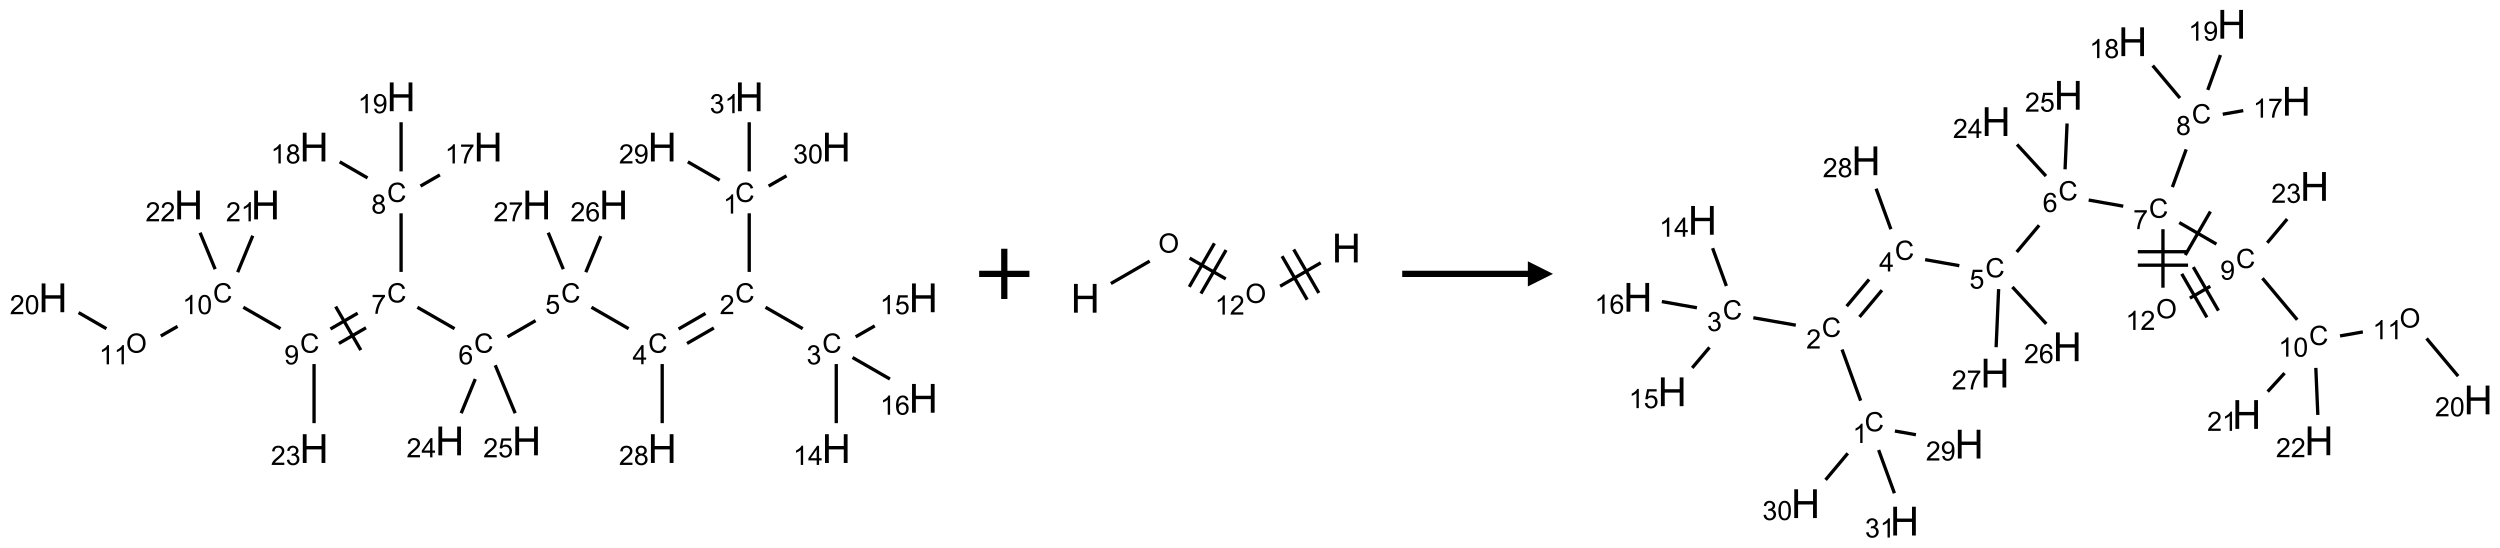 <?xml version="1.0" encoding="UTF-8"?>
<svg xmlns="http://www.w3.org/2000/svg" xmlns:xlink="http://www.w3.org/1999/xlink" width="995" height="218" viewBox="0 0 995 218">
<defs>
<g>
<g id="glyph-0-0">
<path d="M 1.332 0 L 1.332 -6.668 L 6.668 -6.668 L 6.668 0 Z M 1.5 -0.168 L 6.5 -0.168 L 6.5 -6.5 L 1.5 -6.5 Z M 1.5 -0.168 "/>
</g>
<g id="glyph-0-1">
<path d="M 6.27 -2.676 L 7.281 -2.422 C 7.07 -1.594 6.688 -0.961 6.137 -0.523 C 5.586 -0.086 4.914 0.129 4.121 0.129 C 3.297 0.129 2.629 -0.039 2.113 -0.371 C 1.598 -0.707 1.203 -1.191 0.934 -1.828 C 0.664 -2.465 0.531 -3.145 0.531 -3.875 C 0.531 -4.672 0.684 -5.363 0.988 -5.957 C 1.293 -6.547 1.723 -6.996 2.285 -7.305 C 2.844 -7.613 3.461 -7.766 4.137 -7.766 C 4.898 -7.766 5.543 -7.57 6.062 -7.184 C 6.582 -6.793 6.945 -6.246 7.152 -5.543 L 6.156 -5.309 C 5.98 -5.863 5.723 -6.266 5.387 -6.52 C 5.051 -6.773 4.625 -6.902 4.113 -6.902 C 3.527 -6.902 3.039 -6.762 2.645 -6.48 C 2.25 -6.199 1.973 -5.82 1.812 -5.348 C 1.652 -4.871 1.574 -4.383 1.574 -3.879 C 1.574 -3.23 1.668 -2.664 1.855 -2.18 C 2.047 -1.695 2.34 -1.332 2.738 -1.094 C 3.137 -0.855 3.57 -0.734 4.035 -0.734 C 4.602 -0.734 5.082 -0.898 5.473 -1.223 C 5.867 -1.551 6.133 -2.035 6.27 -2.676 Z M 6.27 -2.676 "/>
</g>
<g id="glyph-0-2">
<path d="M 3.973 0 L 3.035 0 L 3.035 -5.973 C 2.809 -5.758 2.516 -5.543 2.148 -5.328 C 1.781 -5.113 1.453 -4.953 1.16 -4.844 L 1.16 -5.75 C 1.684 -5.996 2.145 -6.297 2.535 -6.645 C 2.93 -6.996 3.207 -7.336 3.371 -7.668 L 3.973 -7.668 Z M 3.973 0 "/>
</g>
<g id="glyph-0-3">
<path d="M 5.371 -0.902 L 5.371 0 L 0.324 0 C 0.316 -0.227 0.352 -0.441 0.434 -0.652 C 0.562 -0.996 0.766 -1.332 1.051 -1.668 C 1.332 -2 1.742 -2.387 2.277 -2.824 C 3.105 -3.504 3.668 -4.043 3.957 -4.441 C 4.25 -4.84 4.395 -5.215 4.395 -5.566 C 4.395 -5.938 4.262 -6.254 3.996 -6.508 C 3.73 -6.762 3.387 -6.891 2.957 -6.891 C 2.508 -6.891 2.145 -6.754 1.875 -6.484 C 1.605 -6.215 1.469 -5.84 1.465 -5.359 L 0.5 -5.457 C 0.566 -6.176 0.812 -6.727 1.246 -7.102 C 1.676 -7.477 2.254 -7.668 2.98 -7.668 C 3.711 -7.668 4.293 -7.465 4.719 -7.059 C 5.145 -6.652 5.359 -6.148 5.359 -5.547 C 5.359 -5.242 5.297 -4.941 5.172 -4.645 C 5.047 -4.352 4.84 -4.039 4.551 -3.715 C 4.262 -3.387 3.777 -2.938 3.105 -2.371 C 2.543 -1.898 2.18 -1.578 2.02 -1.41 C 1.859 -1.242 1.73 -1.07 1.625 -0.902 Z M 5.371 -0.902 "/>
</g>
<g id="glyph-0-4">
<path d="M 0.449 -2.016 L 1.387 -2.141 C 1.492 -1.609 1.676 -1.227 1.934 -0.992 C 2.191 -0.758 2.508 -0.641 2.879 -0.641 C 3.32 -0.641 3.695 -0.793 3.996 -1.098 C 4.301 -1.402 4.453 -1.781 4.453 -2.234 C 4.453 -2.664 4.312 -3.02 4.031 -3.301 C 3.75 -3.578 3.391 -3.719 2.957 -3.719 C 2.781 -3.719 2.562 -3.684 2.297 -3.613 L 2.402 -4.438 C 2.465 -4.43 2.516 -4.426 2.551 -4.426 C 2.949 -4.426 3.312 -4.531 3.629 -4.738 C 3.949 -4.949 4.109 -5.27 4.109 -5.703 C 4.109 -6.047 3.992 -6.332 3.762 -6.559 C 3.527 -6.785 3.227 -6.895 2.859 -6.895 C 2.496 -6.895 2.191 -6.781 1.949 -6.551 C 1.707 -6.324 1.547 -5.98 1.48 -5.52 L 0.543 -5.688 C 0.656 -6.316 0.918 -6.805 1.324 -7.148 C 1.73 -7.492 2.234 -7.668 2.84 -7.668 C 3.254 -7.668 3.641 -7.578 3.988 -7.398 C 4.34 -7.219 4.609 -6.977 4.793 -6.668 C 4.98 -6.359 5.074 -6.031 5.074 -5.684 C 5.074 -5.352 4.984 -5.051 4.809 -4.781 C 4.629 -4.512 4.367 -4.297 4.02 -4.137 C 4.473 -4.031 4.824 -3.816 5.074 -3.488 C 5.324 -3.16 5.449 -2.75 5.449 -2.254 C 5.449 -1.59 5.203 -1.023 4.719 -0.559 C 4.234 -0.098 3.617 0.137 2.875 0.137 C 2.203 0.137 1.648 -0.062 1.207 -0.465 C 0.762 -0.863 0.512 -1.379 0.449 -2.016 Z M 0.449 -2.016 "/>
</g>
<g id="glyph-0-5">
<path d="M 3.449 0 L 3.449 -1.828 L 0.137 -1.828 L 0.137 -2.688 L 3.621 -7.637 L 4.387 -7.637 L 4.387 -2.688 L 5.418 -2.688 L 5.418 -1.828 L 4.387 -1.828 L 4.387 0 Z M 3.449 -2.688 L 3.449 -6.129 L 1.059 -2.688 Z M 3.449 -2.688 "/>
</g>
<g id="glyph-0-6">
<path d="M 0.441 -2 L 1.426 -2.082 C 1.5 -1.605 1.668 -1.242 1.934 -1.004 C 2.199 -0.762 2.52 -0.641 2.895 -0.641 C 3.348 -0.641 3.73 -0.812 4.043 -1.152 C 4.355 -1.492 4.512 -1.941 4.512 -2.504 C 4.512 -3.039 4.359 -3.461 4.059 -3.77 C 3.758 -4.078 3.367 -4.234 2.879 -4.234 C 2.578 -4.234 2.305 -4.164 2.062 -4.027 C 1.82 -3.891 1.629 -3.715 1.488 -3.496 L 0.609 -3.609 L 1.348 -7.531 L 5.145 -7.531 L 5.145 -6.637 L 2.098 -6.637 L 1.688 -4.582 C 2.145 -4.902 2.625 -5.062 3.129 -5.062 C 3.797 -5.062 4.359 -4.832 4.816 -4.371 C 5.277 -3.91 5.504 -3.312 5.504 -2.59 C 5.504 -1.898 5.305 -1.301 4.902 -0.797 C 4.41 -0.18 3.742 0.129 2.895 0.129 C 2.199 0.129 1.633 -0.062 1.195 -0.453 C 0.758 -0.844 0.504 -1.359 0.441 -2 Z M 0.441 -2 "/>
</g>
<g id="glyph-0-7">
<path d="M 5.309 -5.766 L 4.375 -5.691 C 4.293 -6.059 4.172 -6.328 4.02 -6.496 C 3.766 -6.762 3.453 -6.895 3.082 -6.895 C 2.785 -6.895 2.523 -6.812 2.297 -6.645 C 2 -6.43 1.77 -6.117 1.598 -5.703 C 1.43 -5.289 1.34 -4.703 1.332 -3.938 C 1.559 -4.281 1.836 -4.535 2.16 -4.703 C 2.488 -4.871 2.828 -4.953 3.188 -4.953 C 3.812 -4.953 4.344 -4.723 4.785 -4.262 C 5.223 -3.801 5.441 -3.207 5.441 -2.48 C 5.441 -2 5.34 -1.555 5.133 -1.145 C 4.926 -0.73 4.641 -0.418 4.281 -0.199 C 3.922 0.02 3.512 0.129 3.051 0.129 C 2.27 0.129 1.633 -0.156 1.141 -0.73 C 0.648 -1.305 0.402 -2.254 0.402 -3.574 C 0.402 -5.051 0.672 -6.121 1.219 -6.793 C 1.695 -7.375 2.336 -7.668 3.141 -7.668 C 3.742 -7.668 4.234 -7.5 4.617 -7.16 C 5 -6.824 5.23 -6.359 5.309 -5.766 Z M 1.48 -2.473 C 1.48 -2.152 1.547 -1.844 1.684 -1.547 C 1.82 -1.25 2.016 -1.027 2.262 -0.871 C 2.508 -0.719 2.766 -0.641 3.035 -0.641 C 3.434 -0.641 3.773 -0.801 4.059 -1.121 C 4.344 -1.441 4.484 -1.875 4.484 -2.422 C 4.484 -2.949 4.344 -3.367 4.062 -3.668 C 3.781 -3.973 3.426 -4.125 3 -4.125 C 2.578 -4.125 2.219 -3.973 1.922 -3.668 C 1.625 -3.363 1.48 -2.969 1.48 -2.473 Z M 1.48 -2.473 "/>
</g>
<g id="glyph-0-8">
<path d="M 0.504 -6.637 L 0.504 -7.535 L 5.449 -7.535 L 5.449 -6.809 C 4.961 -6.289 4.48 -5.602 4.004 -4.746 C 3.527 -3.887 3.156 -3.004 2.895 -2.098 C 2.707 -1.461 2.59 -0.762 2.535 0 L 1.574 0 C 1.582 -0.602 1.703 -1.328 1.926 -2.176 C 2.152 -3.027 2.477 -3.848 2.898 -4.637 C 3.32 -5.426 3.77 -6.094 4.246 -6.637 Z M 0.504 -6.637 "/>
</g>
<g id="glyph-0-9">
<path d="M 1.887 -4.141 C 1.496 -4.281 1.207 -4.484 1.02 -4.75 C 0.832 -5.016 0.738 -5.328 0.738 -5.699 C 0.738 -6.254 0.938 -6.719 1.34 -7.098 C 1.738 -7.477 2.27 -7.668 2.934 -7.668 C 3.598 -7.668 4.137 -7.473 4.543 -7.086 C 4.949 -6.699 5.152 -6.227 5.152 -5.672 C 5.152 -5.316 5.059 -5.008 4.871 -4.746 C 4.688 -4.484 4.406 -4.281 4.027 -4.141 C 4.496 -3.988 4.852 -3.742 5.098 -3.402 C 5.34 -3.062 5.465 -2.656 5.465 -2.184 C 5.465 -1.531 5.234 -0.98 4.77 -0.535 C 4.309 -0.09 3.703 0.129 2.949 0.129 C 2.195 0.129 1.586 -0.094 1.125 -0.539 C 0.664 -0.984 0.434 -1.543 0.434 -2.207 C 0.434 -2.703 0.559 -3.121 0.809 -3.457 C 1.062 -3.793 1.422 -4.02 1.887 -4.141 Z M 1.699 -5.73 C 1.699 -5.367 1.812 -5.074 2.047 -4.844 C 2.281 -4.613 2.582 -4.5 2.953 -4.5 C 3.312 -4.5 3.609 -4.613 3.84 -4.84 C 4.07 -5.066 4.188 -5.348 4.188 -5.676 C 4.188 -6.02 4.07 -6.309 3.832 -6.543 C 3.594 -6.777 3.297 -6.895 2.941 -6.895 C 2.586 -6.895 2.289 -6.781 2.051 -6.551 C 1.816 -6.324 1.699 -6.047 1.699 -5.73 Z M 1.395 -2.203 C 1.395 -1.938 1.461 -1.676 1.586 -1.426 C 1.711 -1.176 1.902 -0.984 2.152 -0.848 C 2.402 -0.711 2.672 -0.641 2.957 -0.641 C 3.406 -0.641 3.777 -0.785 4.066 -1.074 C 4.359 -1.363 4.504 -1.727 4.504 -2.172 C 4.504 -2.625 4.355 -2.996 4.055 -3.293 C 3.754 -3.586 3.379 -3.734 2.926 -3.734 C 2.484 -3.734 2.121 -3.59 1.832 -3.297 C 1.543 -3.004 1.395 -2.641 1.395 -2.203 Z M 1.395 -2.203 "/>
</g>
<g id="glyph-0-10">
<path d="M 0.582 -1.766 L 1.484 -1.848 C 1.562 -1.426 1.707 -1.117 1.922 -0.926 C 2.137 -0.734 2.414 -0.641 2.75 -0.641 C 3.039 -0.641 3.289 -0.707 3.508 -0.84 C 3.727 -0.973 3.902 -1.148 4.043 -1.367 C 4.18 -1.586 4.297 -1.887 4.391 -2.262 C 4.484 -2.637 4.531 -3.016 4.531 -3.406 C 4.531 -3.449 4.531 -3.512 4.527 -3.594 C 4.34 -3.297 4.082 -3.055 3.758 -2.867 C 3.434 -2.68 3.082 -2.59 2.703 -2.59 C 2.07 -2.59 1.535 -2.816 1.098 -3.277 C 0.66 -3.734 0.441 -4.34 0.441 -5.09 C 0.441 -5.863 0.672 -6.484 1.129 -6.957 C 1.586 -7.43 2.156 -7.668 2.844 -7.668 C 3.34 -7.668 3.793 -7.531 4.207 -7.266 C 4.617 -7 4.93 -6.617 5.145 -6.121 C 5.355 -5.629 5.465 -4.91 5.465 -3.973 C 5.465 -2.996 5.359 -2.223 5.145 -1.645 C 4.934 -1.066 4.617 -0.625 4.199 -0.324 C 3.781 -0.02 3.293 0.129 2.73 0.129 C 2.133 0.129 1.645 -0.035 1.266 -0.367 C 0.887 -0.699 0.66 -1.164 0.582 -1.766 Z M 4.422 -5.137 C 4.422 -5.676 4.277 -6.102 3.992 -6.418 C 3.707 -6.734 3.359 -6.891 2.957 -6.891 C 2.543 -6.891 2.18 -6.719 1.871 -6.379 C 1.562 -6.039 1.406 -5.598 1.406 -5.059 C 1.406 -4.57 1.555 -4.176 1.848 -3.871 C 2.141 -3.566 2.5 -3.418 2.934 -3.418 C 3.367 -3.418 3.723 -3.57 4.004 -3.871 C 4.281 -4.176 4.422 -4.598 4.422 -5.137 Z M 4.422 -5.137 "/>
</g>
<g id="glyph-0-11">
<path d="M 0.441 -3.766 C 0.441 -4.668 0.535 -5.395 0.723 -5.945 C 0.906 -6.496 1.184 -6.922 1.551 -7.219 C 1.918 -7.516 2.375 -7.668 2.934 -7.668 C 3.344 -7.668 3.703 -7.586 4.012 -7.418 C 4.32 -7.254 4.574 -7.016 4.777 -6.707 C 4.977 -6.395 5.137 -6.016 5.25 -5.57 C 5.363 -5.125 5.422 -4.523 5.422 -3.766 C 5.422 -2.871 5.328 -2.148 5.145 -1.598 C 4.961 -1.047 4.688 -0.621 4.32 -0.32 C 3.953 -0.02 3.492 0.129 2.934 0.129 C 2.195 0.129 1.617 -0.133 1.199 -0.66 C 0.695 -1.297 0.441 -2.332 0.441 -3.766 Z M 1.406 -3.766 C 1.406 -2.512 1.555 -1.68 1.848 -1.262 C 2.141 -0.848 2.5 -0.641 2.934 -0.641 C 3.363 -0.641 3.727 -0.848 4.02 -1.266 C 4.312 -1.684 4.457 -2.516 4.457 -3.766 C 4.457 -5.023 4.312 -5.859 4.02 -6.27 C 3.727 -6.684 3.359 -6.891 2.922 -6.891 C 2.492 -6.891 2.148 -6.707 1.891 -6.344 C 1.566 -5.879 1.406 -5.02 1.406 -3.766 Z M 1.406 -3.766 "/>
</g>
<g id="glyph-0-12">
<path d="M 0.516 -3.719 C 0.516 -4.984 0.855 -5.977 1.535 -6.695 C 2.215 -7.414 3.094 -7.77 4.172 -7.77 C 4.875 -7.77 5.512 -7.602 6.078 -7.266 C 6.645 -6.93 7.074 -6.461 7.371 -5.855 C 7.668 -5.254 7.816 -4.57 7.816 -3.809 C 7.816 -3.035 7.66 -2.34 7.348 -1.73 C 7.035 -1.117 6.594 -0.656 6.02 -0.34 C 5.449 -0.027 4.828 0.129 4.168 0.129 C 3.449 0.129 2.805 -0.043 2.238 -0.391 C 1.672 -0.738 1.246 -1.211 0.953 -1.812 C 0.66 -2.414 0.516 -3.047 0.516 -3.719 Z M 1.559 -3.703 C 1.559 -2.781 1.805 -2.059 2.301 -1.527 C 2.793 -1 3.414 -0.734 4.16 -0.734 C 4.922 -0.734 5.547 -1 6.039 -1.535 C 6.531 -2.07 6.777 -2.828 6.777 -3.812 C 6.777 -4.434 6.672 -4.977 6.461 -5.441 C 6.25 -5.902 5.945 -6.262 5.539 -6.52 C 5.133 -6.773 4.68 -6.902 4.176 -6.902 C 3.461 -6.902 2.848 -6.656 2.332 -6.164 C 1.816 -5.672 1.559 -4.852 1.559 -3.703 Z M 1.559 -3.703 "/>
</g>
<g id="glyph-1-0">
<path d="M 2 0 L 2 -10 L 10 -10 L 10 0 Z M 2.25 -0.25 L 9.75 -0.25 L 9.75 -9.75 L 2.25 -9.75 Z M 2.25 -0.25 "/>
</g>
<g id="glyph-1-1">
<path d="M 1.281 0 L 1.281 -11.453 L 2.797 -11.453 L 2.797 -6.75 L 8.75 -6.75 L 8.75 -11.453 L 10.266 -11.453 L 10.266 0 L 8.75 0 L 8.75 -5.398 L 2.797 -5.398 L 2.797 0 Z M 1.281 0 "/>
</g>
</g>
</defs>
<path fill="none" stroke-width="0.033" stroke-linecap="butt" stroke-linejoin="miter" stroke="rgb(0%, 0%, 0%)" stroke-opacity="1" stroke-miterlimit="10" d="M 6.928 1.159 L 6.928 1.742 " transform="matrix(40, 0, 0, 40, 21.074, 38.535)"/>
<path fill="none" stroke-width="0.033" stroke-linecap="butt" stroke-linejoin="miter" stroke="rgb(0%, 0%, 0%)" stroke-opacity="1" stroke-miterlimit="10" d="M 7.09 2.094 L 7.46 2.307 " transform="matrix(40, 0, 0, 40, 21.074, 38.535)"/>
<path fill="none" stroke-width="0.033" stroke-linecap="butt" stroke-linejoin="miter" stroke="rgb(0%, 0%, 0%)" stroke-opacity="1" stroke-miterlimit="10" d="M 7.794 2.659 L 7.794 3.247 " transform="matrix(40, 0, 0, 40, 21.074, 38.535)"/>
<path fill="none" stroke-width="0.033" stroke-linecap="butt" stroke-linejoin="miter" stroke="rgb(0%, 0%, 0%)" stroke-opacity="1" stroke-miterlimit="10" d="M 7.987 2.388 L 8.177 2.279 " transform="matrix(40, 0, 0, 40, 21.074, 38.535)"/>
<path fill="none" stroke-width="0.033" stroke-linecap="butt" stroke-linejoin="miter" stroke="rgb(0%, 0%, 0%)" stroke-opacity="1" stroke-miterlimit="10" d="M 7.956 2.594 L 8.328 2.808 " transform="matrix(40, 0, 0, 40, 21.074, 38.535)"/>
<path fill="none" stroke-width="0.033" stroke-linecap="butt" stroke-linejoin="miter" stroke="rgb(0%, 0%, 0%)" stroke-opacity="1" stroke-miterlimit="10" d="M 6.493 2.155 L 6.225 2.31 " transform="matrix(40, 0, 0, 40, 21.074, 38.535)"/>
<path fill="none" stroke-width="0.033" stroke-linecap="butt" stroke-linejoin="miter" stroke="rgb(0%, 0%, 0%)" stroke-opacity="1" stroke-miterlimit="10" d="M 6.576 2.3 L 6.309 2.454 " transform="matrix(40, 0, 0, 40, 21.074, 38.535)"/>
<path fill="none" stroke-width="0.033" stroke-linecap="butt" stroke-linejoin="miter" stroke="rgb(0%, 0%, 0%)" stroke-opacity="1" stroke-miterlimit="10" d="M 5.728 2.307 L 5.358 2.094 " transform="matrix(40, 0, 0, 40, 21.074, 38.535)"/>
<path fill="none" stroke-width="0.033" stroke-linecap="butt" stroke-linejoin="miter" stroke="rgb(0%, 0%, 0%)" stroke-opacity="1" stroke-miterlimit="10" d="M 4.802 2.227 L 4.523 2.388 " transform="matrix(40, 0, 0, 40, 21.074, 38.535)"/>
<path fill="none" stroke-width="0.033" stroke-linecap="butt" stroke-linejoin="miter" stroke="rgb(0%, 0%, 0%)" stroke-opacity="1" stroke-miterlimit="10" d="M 3.996 2.307 L 3.626 2.094 " transform="matrix(40, 0, 0, 40, 21.074, 38.535)"/>
<path fill="none" stroke-width="0.033" stroke-linecap="butt" stroke-linejoin="miter" stroke="rgb(0%, 0%, 0%)" stroke-opacity="1" stroke-miterlimit="10" d="M 3.464 1.742 L 3.464 1.159 " transform="matrix(40, 0, 0, 40, 21.074, 38.535)"/>
<path fill="none" stroke-width="0.033" stroke-linecap="butt" stroke-linejoin="miter" stroke="rgb(0%, 0%, 0%)" stroke-opacity="1" stroke-miterlimit="10" d="M 3.657 0.888 L 3.85 0.777 " transform="matrix(40, 0, 0, 40, 21.074, 38.535)"/>
<path fill="none" stroke-width="0.033" stroke-linecap="butt" stroke-linejoin="miter" stroke="rgb(0%, 0%, 0%)" stroke-opacity="1" stroke-miterlimit="10" d="M 3.13 0.807 L 2.853 0.647 " transform="matrix(40, 0, 0, 40, 21.074, 38.535)"/>
<path fill="none" stroke-width="0.033" stroke-linecap="butt" stroke-linejoin="miter" stroke="rgb(0%, 0%, 0%)" stroke-opacity="1" stroke-miterlimit="10" d="M 3.464 0.742 L 3.464 0.253 " transform="matrix(40, 0, 0, 40, 21.074, 38.535)"/>
<path fill="none" stroke-width="0.033" stroke-linecap="butt" stroke-linejoin="miter" stroke="rgb(0%, 0%, 0%)" stroke-opacity="1" stroke-miterlimit="10" d="M 3.032 2.153 L 2.761 2.31 " transform="matrix(40, 0, 0, 40, 21.074, 38.535)"/>
<path fill="none" stroke-width="0.033" stroke-linecap="butt" stroke-linejoin="miter" stroke="rgb(0%, 0%, 0%)" stroke-opacity="1" stroke-miterlimit="10" d="M 3.115 2.298 L 2.845 2.454 " transform="matrix(40, 0, 0, 40, 21.074, 38.535)"/>
<path fill="none" stroke-width="0.033" stroke-linecap="butt" stroke-linejoin="miter" stroke="rgb(0%, 0%, 0%)" stroke-opacity="1" stroke-miterlimit="10" d="M 2.813 2.087 L 3.063 2.52 " transform="matrix(40, 0, 0, 40, 21.074, 38.535)"/>
<path fill="none" stroke-width="0.033" stroke-linecap="butt" stroke-linejoin="miter" stroke="rgb(0%, 0%, 0%)" stroke-opacity="1" stroke-miterlimit="10" d="M 2.264 2.307 L 1.894 2.094 " transform="matrix(40, 0, 0, 40, 21.074, 38.535)"/>
<path fill="none" stroke-width="0.033" stroke-linecap="butt" stroke-linejoin="miter" stroke="rgb(0%, 0%, 0%)" stroke-opacity="1" stroke-miterlimit="10" d="M 1.24 2.284 L 1.073 2.38 " transform="matrix(40, 0, 0, 40, 21.074, 38.535)"/>
<path fill="none" stroke-width="0.033" stroke-linecap="butt" stroke-linejoin="miter" stroke="rgb(0%, 0%, 0%)" stroke-opacity="1" stroke-miterlimit="10" d="M 0.532 2.307 L 0.255 2.147 " transform="matrix(40, 0, 0, 40, 21.074, 38.535)"/>
<path fill="none" stroke-width="0.033" stroke-linecap="butt" stroke-linejoin="miter" stroke="rgb(0%, 0%, 0%)" stroke-opacity="1" stroke-miterlimit="10" d="M 1.838 1.745 L 1.988 1.382 " transform="matrix(40, 0, 0, 40, 21.074, 38.535)"/>
<path fill="none" stroke-width="0.033" stroke-linecap="butt" stroke-linejoin="miter" stroke="rgb(0%, 0%, 0%)" stroke-opacity="1" stroke-miterlimit="10" d="M 1.614 1.715 L 1.464 1.352 " transform="matrix(40, 0, 0, 40, 21.074, 38.535)"/>
<path fill="none" stroke-width="0.033" stroke-linecap="butt" stroke-linejoin="miter" stroke="rgb(0%, 0%, 0%)" stroke-opacity="1" stroke-miterlimit="10" d="M 2.598 2.659 L 2.598 3.247 " transform="matrix(40, 0, 0, 40, 21.074, 38.535)"/>
<path fill="none" stroke-width="0.033" stroke-linecap="butt" stroke-linejoin="miter" stroke="rgb(0%, 0%, 0%)" stroke-opacity="1" stroke-miterlimit="10" d="M 4.202 2.808 L 4.062 3.148 " transform="matrix(40, 0, 0, 40, 21.074, 38.535)"/>
<path fill="none" stroke-width="0.033" stroke-linecap="butt" stroke-linejoin="miter" stroke="rgb(0%, 0%, 0%)" stroke-opacity="1" stroke-miterlimit="10" d="M 4.401 2.671 L 4.599 3.148 " transform="matrix(40, 0, 0, 40, 21.074, 38.535)"/>
<path fill="none" stroke-width="0.033" stroke-linecap="butt" stroke-linejoin="miter" stroke="rgb(0%, 0%, 0%)" stroke-opacity="1" stroke-miterlimit="10" d="M 5.302 1.745 L 5.451 1.386 " transform="matrix(40, 0, 0, 40, 21.074, 38.535)"/>
<path fill="none" stroke-width="0.033" stroke-linecap="butt" stroke-linejoin="miter" stroke="rgb(0%, 0%, 0%)" stroke-opacity="1" stroke-miterlimit="10" d="M 5.078 1.715 L 4.928 1.352 " transform="matrix(40, 0, 0, 40, 21.074, 38.535)"/>
<path fill="none" stroke-width="0.033" stroke-linecap="butt" stroke-linejoin="miter" stroke="rgb(0%, 0%, 0%)" stroke-opacity="1" stroke-miterlimit="10" d="M 6.062 2.659 L 6.062 3.247 " transform="matrix(40, 0, 0, 40, 21.074, 38.535)"/>
<path fill="none" stroke-width="0.033" stroke-linecap="butt" stroke-linejoin="miter" stroke="rgb(0%, 0%, 0%)" stroke-opacity="1" stroke-miterlimit="10" d="M 6.634 0.83 L 6.317 0.647 " transform="matrix(40, 0, 0, 40, 21.074, 38.535)"/>
<path fill="none" stroke-width="0.033" stroke-linecap="butt" stroke-linejoin="miter" stroke="rgb(0%, 0%, 0%)" stroke-opacity="1" stroke-miterlimit="10" d="M 7.121 0.888 L 7.299 0.786 " transform="matrix(40, 0, 0, 40, 21.074, 38.535)"/>
<path fill="none" stroke-width="0.033" stroke-linecap="butt" stroke-linejoin="miter" stroke="rgb(0%, 0%, 0%)" stroke-opacity="1" stroke-miterlimit="10" d="M 6.928 0.742 L 6.928 0.253 " transform="matrix(40, 0, 0, 40, 21.074, 38.535)"/>
<g fill="rgb(0%, 0%, 0%)" fill-opacity="1">
<use xlink:href="#glyph-0-1" x="292.609" y="80.379"/>
</g>
<g fill="rgb(0%, 0%, 0%)" fill-opacity="1">
<use xlink:href="#glyph-0-2" x="287.832" y="85.016"/>
</g>
<g fill="rgb(0%, 0%, 0%)" fill-opacity="1">
<use xlink:href="#glyph-0-1" x="292.609" y="120.379"/>
</g>
<g fill="rgb(0%, 0%, 0%)" fill-opacity="1">
<use xlink:href="#glyph-0-3" x="286.438" y="125.016"/>
</g>
<g fill="rgb(0%, 0%, 0%)" fill-opacity="1">
<use xlink:href="#glyph-0-1" x="327.25" y="140.379"/>
</g>
<g fill="rgb(0%, 0%, 0%)" fill-opacity="1">
<use xlink:href="#glyph-0-4" x="321" y="145.016"/>
</g>
<g fill="rgb(0%, 0%, 0%)" fill-opacity="1">
<use xlink:href="#glyph-1-1" x="327.07" y="184.262"/>
</g>
<g fill="rgb(0%, 0%, 0%)" fill-opacity="1">
<use xlink:href="#glyph-0-2" x="315.668" y="185.055"/>
<use xlink:href="#glyph-0-5" x="321.6" y="185.055"/>
</g>
<g fill="rgb(0%, 0%, 0%)" fill-opacity="1">
<use xlink:href="#glyph-1-1" x="361.711" y="124.262"/>
</g>
<g fill="rgb(0%, 0%, 0%)" fill-opacity="1">
<use xlink:href="#glyph-0-2" x="350.219" y="125.055"/>
<use xlink:href="#glyph-0-6" x="356.151" y="125.055"/>
</g>
<g fill="rgb(0%, 0%, 0%)" fill-opacity="1">
<use xlink:href="#glyph-1-1" x="361.711" y="164.262"/>
</g>
<g fill="rgb(0%, 0%, 0%)" fill-opacity="1">
<use xlink:href="#glyph-0-2" x="350.281" y="165.055"/>
<use xlink:href="#glyph-0-7" x="356.214" y="165.055"/>
</g>
<g fill="rgb(0%, 0%, 0%)" fill-opacity="1">
<use xlink:href="#glyph-0-1" x="257.969" y="140.379"/>
</g>
<g fill="rgb(0%, 0%, 0%)" fill-opacity="1">
<use xlink:href="#glyph-0-5" x="251.75" y="144.984"/>
</g>
<g fill="rgb(0%, 0%, 0%)" fill-opacity="1">
<use xlink:href="#glyph-0-1" x="223.328" y="120.379"/>
</g>
<g fill="rgb(0%, 0%, 0%)" fill-opacity="1">
<use xlink:href="#glyph-0-6" x="217.02" y="124.883"/>
</g>
<g fill="rgb(0%, 0%, 0%)" fill-opacity="1">
<use xlink:href="#glyph-0-1" x="188.688" y="140.379"/>
</g>
<g fill="rgb(0%, 0%, 0%)" fill-opacity="1">
<use xlink:href="#glyph-0-7" x="182.441" y="145.016"/>
</g>
<g fill="rgb(0%, 0%, 0%)" fill-opacity="1">
<use xlink:href="#glyph-0-1" x="154.047" y="120.379"/>
</g>
<g fill="rgb(0%, 0%, 0%)" fill-opacity="1">
<use xlink:href="#glyph-0-8" x="147.793" y="124.887"/>
</g>
<g fill="rgb(0%, 0%, 0%)" fill-opacity="1">
<use xlink:href="#glyph-0-1" x="154.047" y="80.379"/>
</g>
<g fill="rgb(0%, 0%, 0%)" fill-opacity="1">
<use xlink:href="#glyph-0-9" x="147.777" y="85.016"/>
</g>
<g fill="rgb(0%, 0%, 0%)" fill-opacity="1">
<use xlink:href="#glyph-1-1" x="188.508" y="64.262"/>
</g>
<g fill="rgb(0%, 0%, 0%)" fill-opacity="1">
<use xlink:href="#glyph-0-2" x="177.07" y="65.055"/>
<use xlink:href="#glyph-0-8" x="183.003" y="65.055"/>
</g>
<g fill="rgb(0%, 0%, 0%)" fill-opacity="1">
<use xlink:href="#glyph-1-1" x="119.227" y="64.262"/>
</g>
<g fill="rgb(0%, 0%, 0%)" fill-opacity="1">
<use xlink:href="#glyph-0-2" x="107.773" y="65.055"/>
<use xlink:href="#glyph-0-9" x="113.706" y="65.055"/>
</g>
<g fill="rgb(0%, 0%, 0%)" fill-opacity="1">
<use xlink:href="#glyph-1-1" x="153.867" y="44.262"/>
</g>
<g fill="rgb(0%, 0%, 0%)" fill-opacity="1">
<use xlink:href="#glyph-0-2" x="142.414" y="45.055"/>
<use xlink:href="#glyph-0-10" x="148.346" y="45.055"/>
</g>
<g fill="rgb(0%, 0%, 0%)" fill-opacity="1">
<use xlink:href="#glyph-0-1" x="119.406" y="140.379"/>
</g>
<g fill="rgb(0%, 0%, 0%)" fill-opacity="1">
<use xlink:href="#glyph-0-10" x="113.137" y="145.016"/>
</g>
<g fill="rgb(0%, 0%, 0%)" fill-opacity="1">
<use xlink:href="#glyph-0-1" x="84.762" y="120.379"/>
</g>
<g fill="rgb(0%, 0%, 0%)" fill-opacity="1">
<use xlink:href="#glyph-0-2" x="72.605" y="125.016"/>
<use xlink:href="#glyph-0-11" x="78.538" y="125.016"/>
</g>
<g fill="rgb(0%, 0%, 0%)" fill-opacity="1">
<use xlink:href="#glyph-0-12" x="50.137" y="140.383"/>
</g>
<g fill="rgb(0%, 0%, 0%)" fill-opacity="1">
<use xlink:href="#glyph-0-2" x="39.41" y="145.016"/>
<use xlink:href="#glyph-0-2" x="45.342" y="145.016"/>
</g>
<g fill="rgb(0%, 0%, 0%)" fill-opacity="1">
<use xlink:href="#glyph-1-1" x="15.301" y="124.262"/>
</g>
<g fill="rgb(0%, 0%, 0%)" fill-opacity="1">
<use xlink:href="#glyph-0-3" x="3.895" y="125.055"/>
<use xlink:href="#glyph-0-11" x="9.827" y="125.055"/>
</g>
<g fill="rgb(0%, 0%, 0%)" fill-opacity="1">
<use xlink:href="#glyph-1-1" x="99.891" y="87.309"/>
</g>
<g fill="rgb(0%, 0%, 0%)" fill-opacity="1">
<use xlink:href="#glyph-0-3" x="89.934" y="88.102"/>
<use xlink:href="#glyph-0-2" x="95.866" y="88.102"/>
</g>
<g fill="rgb(0%, 0%, 0%)" fill-opacity="1">
<use xlink:href="#glyph-1-1" x="69.277" y="87.309"/>
</g>
<g fill="rgb(0%, 0%, 0%)" fill-opacity="1">
<use xlink:href="#glyph-0-3" x="57.922" y="88.102"/>
<use xlink:href="#glyph-0-3" x="63.854" y="88.102"/>
</g>
<g fill="rgb(0%, 0%, 0%)" fill-opacity="1">
<use xlink:href="#glyph-1-1" x="119.227" y="184.262"/>
</g>
<g fill="rgb(0%, 0%, 0%)" fill-opacity="1">
<use xlink:href="#glyph-0-3" x="107.793" y="185.055"/>
<use xlink:href="#glyph-0-4" x="113.725" y="185.055"/>
</g>
<g fill="rgb(0%, 0%, 0%)" fill-opacity="1">
<use xlink:href="#glyph-1-1" x="173.199" y="181.219"/>
</g>
<g fill="rgb(0%, 0%, 0%)" fill-opacity="1">
<use xlink:href="#glyph-0-3" x="161.797" y="182.012"/>
<use xlink:href="#glyph-0-5" x="167.729" y="182.012"/>
</g>
<g fill="rgb(0%, 0%, 0%)" fill-opacity="1">
<use xlink:href="#glyph-1-1" x="203.812" y="181.219"/>
</g>
<g fill="rgb(0%, 0%, 0%)" fill-opacity="1">
<use xlink:href="#glyph-0-3" x="192.324" y="182.012"/>
<use xlink:href="#glyph-0-6" x="198.257" y="182.012"/>
</g>
<g fill="rgb(0%, 0%, 0%)" fill-opacity="1">
<use xlink:href="#glyph-1-1" x="238.457" y="87.309"/>
</g>
<g fill="rgb(0%, 0%, 0%)" fill-opacity="1">
<use xlink:href="#glyph-0-3" x="227.027" y="88.102"/>
<use xlink:href="#glyph-0-7" x="232.96" y="88.102"/>
</g>
<g fill="rgb(0%, 0%, 0%)" fill-opacity="1">
<use xlink:href="#glyph-1-1" x="207.84" y="87.309"/>
</g>
<g fill="rgb(0%, 0%, 0%)" fill-opacity="1">
<use xlink:href="#glyph-0-3" x="196.41" y="88.102"/>
<use xlink:href="#glyph-0-8" x="202.342" y="88.102"/>
</g>
<g fill="rgb(0%, 0%, 0%)" fill-opacity="1">
<use xlink:href="#glyph-1-1" x="257.789" y="184.262"/>
</g>
<g fill="rgb(0%, 0%, 0%)" fill-opacity="1">
<use xlink:href="#glyph-0-3" x="246.34" y="185.055"/>
<use xlink:href="#glyph-0-9" x="252.272" y="185.055"/>
</g>
<g fill="rgb(0%, 0%, 0%)" fill-opacity="1">
<use xlink:href="#glyph-1-1" x="257.789" y="64.262"/>
</g>
<g fill="rgb(0%, 0%, 0%)" fill-opacity="1">
<use xlink:href="#glyph-0-3" x="246.34" y="65.055"/>
<use xlink:href="#glyph-0-10" x="252.272" y="65.055"/>
</g>
<g fill="rgb(0%, 0%, 0%)" fill-opacity="1">
<use xlink:href="#glyph-1-1" x="327.07" y="64.262"/>
</g>
<g fill="rgb(0%, 0%, 0%)" fill-opacity="1">
<use xlink:href="#glyph-0-4" x="315.664" y="65.055"/>
<use xlink:href="#glyph-0-11" x="321.596" y="65.055"/>
</g>
<g fill="rgb(0%, 0%, 0%)" fill-opacity="1">
<use xlink:href="#glyph-1-1" x="292.43" y="44.262"/>
</g>
<g fill="rgb(0%, 0%, 0%)" fill-opacity="1">
<use xlink:href="#glyph-0-4" x="282.469" y="45.055"/>
<use xlink:href="#glyph-0-2" x="288.401" y="45.055"/>
</g>
<path fill="none" stroke-width="0.062" stroke-linecap="butt" stroke-linejoin="miter" stroke="rgb(0%, 0%, 0%)" stroke-opacity="1" stroke-miterlimit="10" d="M -0 0 L 0.5 0 M 0.25 -0.25 L 0.25 0.25 " transform="matrix(40, 0, 0, 40, 389.707, 109)"/>
<path fill="none" stroke-width="0.033" stroke-linecap="butt" stroke-linejoin="miter" stroke="rgb(0%, 0%, 0%)" stroke-opacity="1" stroke-miterlimit="10" d="M 0.255 0.353 L 0.641 0.13 " transform="matrix(40, 0, 0, 40, 431.934, 98.721)"/>
<path fill="none" stroke-width="0.033" stroke-linecap="butt" stroke-linejoin="miter" stroke="rgb(0%, 0%, 0%)" stroke-opacity="1" stroke-miterlimit="10" d="M 1.038 0.1 L 1.398 0.307 " transform="matrix(40, 0, 0, 40, 431.934, 98.721)"/>
<path fill="none" stroke-width="0.033" stroke-linecap="butt" stroke-linejoin="miter" stroke="rgb(0%, 0%, 0%)" stroke-opacity="1" stroke-miterlimit="10" d="M 1.151 0.453 L 1.401 0.02 " transform="matrix(40, 0, 0, 40, 431.934, 98.721)"/>
<path fill="none" stroke-width="0.033" stroke-linecap="butt" stroke-linejoin="miter" stroke="rgb(0%, 0%, 0%)" stroke-opacity="1" stroke-miterlimit="10" d="M 1.035 0.386 L 1.285 -0.047 " transform="matrix(40, 0, 0, 40, 431.934, 98.721)"/>
<path fill="none" stroke-width="0.033" stroke-linecap="butt" stroke-linejoin="miter" stroke="rgb(0%, 0%, 0%)" stroke-opacity="1" stroke-miterlimit="10" d="M 1.939 0.38 L 2.343 0.147 " transform="matrix(40, 0, 0, 40, 431.934, 98.721)"/>
<path fill="none" stroke-width="0.033" stroke-linecap="butt" stroke-linejoin="miter" stroke="rgb(0%, 0%, 0%)" stroke-opacity="1" stroke-miterlimit="10" d="M 2.324 0.447 L 2.074 0.014 " transform="matrix(40, 0, 0, 40, 431.934, 98.721)"/>
<path fill="none" stroke-width="0.033" stroke-linecap="butt" stroke-linejoin="miter" stroke="rgb(0%, 0%, 0%)" stroke-opacity="1" stroke-miterlimit="10" d="M 2.208 0.514 L 1.958 0.081 " transform="matrix(40, 0, 0, 40, 431.934, 98.721)"/>
<g fill="rgb(0%, 0%, 0%)" fill-opacity="1">
<use xlink:href="#glyph-1-1" x="426.16" y="124.449"/>
</g>
<g fill="rgb(0%, 0%, 0%)" fill-opacity="1">
<use xlink:href="#glyph-0-12" x="460.996" y="100.57"/>
</g>
<g fill="rgb(0%, 0%, 0%)" fill-opacity="1">
<use xlink:href="#glyph-0-12" x="495.637" y="120.57"/>
</g>
<g fill="rgb(0%, 0%, 0%)" fill-opacity="1">
<use xlink:href="#glyph-0-2" x="483.516" y="125.203"/>
<use xlink:href="#glyph-0-3" x="489.448" y="125.203"/>
</g>
<g fill="rgb(0%, 0%, 0%)" fill-opacity="1">
<use xlink:href="#glyph-1-1" x="530.086" y="104.449"/>
</g>
<path fill-rule="nonzero" fill="rgb(0%, 0%, 0%)" fill-opacity="1" d="M 558.082 110.25 L 608.082 110.25 L 608.082 114 L 618.082 109 L 608.082 104 L 608.082 107.75 L 558.082 107.75 "/>
<path fill="none" stroke-width="0.033" stroke-linecap="butt" stroke-linejoin="miter" stroke="rgb(0%, 0%, 0%)" stroke-opacity="1" stroke-miterlimit="10" d="M 2.217 3.745 L 2.032 3.236 " transform="matrix(40, 0, 0, 40, 651.855, 9.664)"/>
<path fill="none" stroke-width="0.033" stroke-linecap="butt" stroke-linejoin="miter" stroke="rgb(0%, 0%, 0%)" stroke-opacity="1" stroke-miterlimit="10" d="M 1.572 2.994 L 1.149 2.92 " transform="matrix(40, 0, 0, 40, 651.855, 9.664)"/>
<path fill="none" stroke-width="0.033" stroke-linecap="butt" stroke-linejoin="miter" stroke="rgb(0%, 0%, 0%)" stroke-opacity="1" stroke-miterlimit="10" d="M 0.881 2.604 L 0.744 2.228 " transform="matrix(40, 0, 0, 40, 651.855, 9.664)"/>
<path fill="none" stroke-width="0.033" stroke-linecap="butt" stroke-linejoin="miter" stroke="rgb(0%, 0%, 0%)" stroke-opacity="1" stroke-miterlimit="10" d="M 0.713 3.215 L 0.541 3.419 " transform="matrix(40, 0, 0, 40, 651.855, 9.664)"/>
<path fill="none" stroke-width="0.033" stroke-linecap="butt" stroke-linejoin="miter" stroke="rgb(0%, 0%, 0%)" stroke-opacity="1" stroke-miterlimit="10" d="M 0.588 2.821 L 0.239 2.759 " transform="matrix(40, 0, 0, 40, 651.855, 9.664)"/>
<path fill="none" stroke-width="0.033" stroke-linecap="butt" stroke-linejoin="miter" stroke="rgb(0%, 0%, 0%)" stroke-opacity="1" stroke-miterlimit="10" d="M 2.206 2.912 L 2.429 2.646 " transform="matrix(40, 0, 0, 40, 651.855, 9.664)"/>
<path fill="none" stroke-width="0.033" stroke-linecap="butt" stroke-linejoin="miter" stroke="rgb(0%, 0%, 0%)" stroke-opacity="1" stroke-miterlimit="10" d="M 2.078 2.805 L 2.301 2.539 " transform="matrix(40, 0, 0, 40, 651.855, 9.664)"/>
<path fill="none" stroke-width="0.033" stroke-linecap="butt" stroke-linejoin="miter" stroke="rgb(0%, 0%, 0%)" stroke-opacity="1" stroke-miterlimit="10" d="M 2.859 2.342 L 3.199 2.402 " transform="matrix(40, 0, 0, 40, 651.855, 9.664)"/>
<path fill="none" stroke-width="0.033" stroke-linecap="butt" stroke-linejoin="miter" stroke="rgb(0%, 0%, 0%)" stroke-opacity="1" stroke-miterlimit="10" d="M 3.77 2.266 L 3.993 2 " transform="matrix(40, 0, 0, 40, 651.855, 9.664)"/>
<path fill="none" stroke-width="0.033" stroke-linecap="butt" stroke-linejoin="miter" stroke="rgb(0%, 0%, 0%)" stroke-opacity="1" stroke-miterlimit="10" d="M 4.486 1.749 L 4.83 1.81 " transform="matrix(40, 0, 0, 40, 651.855, 9.664)"/>
<path fill="none" stroke-width="0.033" stroke-linecap="butt" stroke-linejoin="miter" stroke="rgb(0%, 0%, 0%)" stroke-opacity="1" stroke-miterlimit="10" d="M 5.319 1.62 L 5.456 1.245 " transform="matrix(40, 0, 0, 40, 651.855, 9.664)"/>
<path fill="none" stroke-width="0.033" stroke-linecap="butt" stroke-linejoin="miter" stroke="rgb(0%, 0%, 0%)" stroke-opacity="1" stroke-miterlimit="10" d="M 5.82 0.895 L 6.024 0.859 " transform="matrix(40, 0, 0, 40, 651.855, 9.664)"/>
<path fill="none" stroke-width="0.033" stroke-linecap="butt" stroke-linejoin="miter" stroke="rgb(0%, 0%, 0%)" stroke-opacity="1" stroke-miterlimit="10" d="M 5.394 0.734 L 5.123 0.411 " transform="matrix(40, 0, 0, 40, 651.855, 9.664)"/>
<path fill="none" stroke-width="0.033" stroke-linecap="butt" stroke-linejoin="miter" stroke="rgb(0%, 0%, 0%)" stroke-opacity="1" stroke-miterlimit="10" d="M 5.671 0.653 L 5.797 0.306 " transform="matrix(40, 0, 0, 40, 651.855, 9.664)"/>
<path fill="none" stroke-width="0.033" stroke-linecap="butt" stroke-linejoin="miter" stroke="rgb(0%, 0%, 0%)" stroke-opacity="1" stroke-miterlimit="10" d="M 5.387 1.973 L 5.757 2.187 " transform="matrix(40, 0, 0, 40, 651.855, 9.664)"/>
<path fill="none" stroke-width="0.033" stroke-linecap="butt" stroke-linejoin="miter" stroke="rgb(0%, 0%, 0%)" stroke-opacity="1" stroke-miterlimit="10" d="M 5.447 2.296 L 5.697 1.863 " transform="matrix(40, 0, 0, 40, 651.855, 9.664)"/>
<path fill="none" stroke-width="0.033" stroke-linecap="butt" stroke-linejoin="miter" stroke="rgb(0%, 0%, 0%)" stroke-opacity="1" stroke-miterlimit="10" d="M 6.215 2.527 L 6.561 2.94 " transform="matrix(40, 0, 0, 40, 651.855, 9.664)"/>
<path fill="none" stroke-width="0.033" stroke-linecap="butt" stroke-linejoin="miter" stroke="rgb(0%, 0%, 0%)" stroke-opacity="1" stroke-miterlimit="10" d="M 6.987 3.101 L 7.214 3.061 " transform="matrix(40, 0, 0, 40, 651.855, 9.664)"/>
<path fill="none" stroke-width="0.033" stroke-linecap="butt" stroke-linejoin="miter" stroke="rgb(0%, 0%, 0%)" stroke-opacity="1" stroke-miterlimit="10" d="M 7.848 3.126 L 8.162 3.501 " transform="matrix(40, 0, 0, 40, 651.855, 9.664)"/>
<path fill="none" stroke-width="0.033" stroke-linecap="butt" stroke-linejoin="miter" stroke="rgb(0%, 0%, 0%)" stroke-opacity="1" stroke-miterlimit="10" d="M 6.435 3.471 L 6.267 3.655 " transform="matrix(40, 0, 0, 40, 651.855, 9.664)"/>
<path fill="none" stroke-width="0.033" stroke-linecap="butt" stroke-linejoin="miter" stroke="rgb(0%, 0%, 0%)" stroke-opacity="1" stroke-miterlimit="10" d="M 6.746 3.419 L 6.766 3.887 " transform="matrix(40, 0, 0, 40, 651.855, 9.664)"/>
<path fill="none" stroke-width="0.033" stroke-linecap="butt" stroke-linejoin="miter" stroke="rgb(0%, 0%, 0%)" stroke-opacity="1" stroke-miterlimit="10" d="M 6.263 2.174 L 6.461 1.938 " transform="matrix(40, 0, 0, 40, 651.855, 9.664)"/>
<path fill="none" stroke-width="0.033" stroke-linecap="butt" stroke-linejoin="miter" stroke="rgb(0%, 0%, 0%)" stroke-opacity="1" stroke-miterlimit="10" d="M 5.696 2.607 L 5.493 2.725 " transform="matrix(40, 0, 0, 40, 651.855, 9.664)"/>
<path fill="none" stroke-width="0.033" stroke-linecap="butt" stroke-linejoin="miter" stroke="rgb(0%, 0%, 0%)" stroke-opacity="1" stroke-miterlimit="10" d="M 5.412 2.483 L 5.662 2.916 " transform="matrix(40, 0, 0, 40, 651.855, 9.664)"/>
<path fill="none" stroke-width="0.033" stroke-linecap="butt" stroke-linejoin="miter" stroke="rgb(0%, 0%, 0%)" stroke-opacity="1" stroke-miterlimit="10" d="M 5.527 2.416 L 5.777 2.849 " transform="matrix(40, 0, 0, 40, 651.855, 9.664)"/>
<path fill="none" stroke-width="0.033" stroke-linecap="butt" stroke-linejoin="miter" stroke="rgb(0%, 0%, 0%)" stroke-opacity="1" stroke-miterlimit="10" d="M 5.225 2.621 L 5.225 2.039 " transform="matrix(40, 0, 0, 40, 651.855, 9.664)"/>
<path fill="none" stroke-width="0.033" stroke-linecap="butt" stroke-linejoin="miter" stroke="rgb(0%, 0%, 0%)" stroke-opacity="1" stroke-miterlimit="10" d="M 5.475 2.263 L 4.975 2.263 " transform="matrix(40, 0, 0, 40, 651.855, 9.664)"/>
<path fill="none" stroke-width="0.033" stroke-linecap="butt" stroke-linejoin="miter" stroke="rgb(0%, 0%, 0%)" stroke-opacity="1" stroke-miterlimit="10" d="M 5.475 2.397 L 4.975 2.397 " transform="matrix(40, 0, 0, 40, 651.855, 9.664)"/>
<path fill="none" stroke-width="0.033" stroke-linecap="butt" stroke-linejoin="miter" stroke="rgb(0%, 0%, 0%)" stroke-opacity="1" stroke-miterlimit="10" d="M 4.061 1.51 L 3.773 1.196 " transform="matrix(40, 0, 0, 40, 651.855, 9.664)"/>
<path fill="none" stroke-width="0.033" stroke-linecap="butt" stroke-linejoin="miter" stroke="rgb(0%, 0%, 0%)" stroke-opacity="1" stroke-miterlimit="10" d="M 4.251 1.443 L 4.271 0.987 " transform="matrix(40, 0, 0, 40, 651.855, 9.664)"/>
<path fill="none" stroke-width="0.033" stroke-linecap="butt" stroke-linejoin="miter" stroke="rgb(0%, 0%, 0%)" stroke-opacity="1" stroke-miterlimit="10" d="M 3.727 2.614 L 4.064 2.981 " transform="matrix(40, 0, 0, 40, 651.855, 9.664)"/>
<path fill="none" stroke-width="0.033" stroke-linecap="butt" stroke-linejoin="miter" stroke="rgb(0%, 0%, 0%)" stroke-opacity="1" stroke-miterlimit="10" d="M 3.59 2.635 L 3.565 3.213 " transform="matrix(40, 0, 0, 40, 651.855, 9.664)"/>
<path fill="none" stroke-width="0.033" stroke-linecap="butt" stroke-linejoin="miter" stroke="rgb(0%, 0%, 0%)" stroke-opacity="1" stroke-miterlimit="10" d="M 2.518 2.039 L 2.371 1.636 " transform="matrix(40, 0, 0, 40, 651.855, 9.664)"/>
<path fill="none" stroke-width="0.033" stroke-linecap="butt" stroke-linejoin="miter" stroke="rgb(0%, 0%, 0%)" stroke-opacity="1" stroke-miterlimit="10" d="M 2.558 4.047 L 2.767 4.084 " transform="matrix(40, 0, 0, 40, 651.855, 9.664)"/>
<path fill="none" stroke-width="0.033" stroke-linecap="butt" stroke-linejoin="miter" stroke="rgb(0%, 0%, 0%)" stroke-opacity="1" stroke-miterlimit="10" d="M 2.089 4.269 L 1.868 4.533 " transform="matrix(40, 0, 0, 40, 651.855, 9.664)"/>
<path fill="none" stroke-width="0.033" stroke-linecap="butt" stroke-linejoin="miter" stroke="rgb(0%, 0%, 0%)" stroke-opacity="1" stroke-miterlimit="10" d="M 2.396 4.236 L 2.553 4.666 " transform="matrix(40, 0, 0, 40, 651.855, 9.664)"/>
<g fill="rgb(0%, 0%, 0%)" fill-opacity="1">
<use xlink:href="#glyph-0-1" x="742.102" y="171.664"/>
</g>
<g fill="rgb(0%, 0%, 0%)" fill-opacity="1">
<use xlink:href="#glyph-0-2" x="737.324" y="176.301"/>
</g>
<g fill="rgb(0%, 0%, 0%)" fill-opacity="1">
<use xlink:href="#glyph-0-1" x="725.047" y="134.074"/>
</g>
<g fill="rgb(0%, 0%, 0%)" fill-opacity="1">
<use xlink:href="#glyph-0-3" x="718.875" y="138.711"/>
</g>
<g fill="rgb(0%, 0%, 0%)" fill-opacity="1">
<use xlink:href="#glyph-0-1" x="685.656" y="127.129"/>
</g>
<g fill="rgb(0%, 0%, 0%)" fill-opacity="1">
<use xlink:href="#glyph-0-4" x="679.402" y="131.766"/>
</g>
<g fill="rgb(0%, 0%, 0%)" fill-opacity="1">
<use xlink:href="#glyph-1-1" x="671.793" y="93.426"/>
</g>
<g fill="rgb(0%, 0%, 0%)" fill-opacity="1">
<use xlink:href="#glyph-0-2" x="660.391" y="94.219"/>
<use xlink:href="#glyph-0-5" x="666.323" y="94.219"/>
</g>
<g fill="rgb(0%, 0%, 0%)" fill-opacity="1">
<use xlink:href="#glyph-1-1" x="659.766" y="161.656"/>
</g>
<g fill="rgb(0%, 0%, 0%)" fill-opacity="1">
<use xlink:href="#glyph-0-2" x="648.273" y="162.445"/>
<use xlink:href="#glyph-0-6" x="654.206" y="162.445"/>
</g>
<g fill="rgb(0%, 0%, 0%)" fill-opacity="1">
<use xlink:href="#glyph-1-1" x="646.082" y="124.066"/>
</g>
<g fill="rgb(0%, 0%, 0%)" fill-opacity="1">
<use xlink:href="#glyph-0-2" x="634.652" y="124.859"/>
<use xlink:href="#glyph-0-7" x="640.585" y="124.859"/>
</g>
<g fill="rgb(0%, 0%, 0%)" fill-opacity="1">
<use xlink:href="#glyph-0-1" x="754.133" y="103.434"/>
</g>
<g fill="rgb(0%, 0%, 0%)" fill-opacity="1">
<use xlink:href="#glyph-0-5" x="747.914" y="108.039"/>
</g>
<g fill="rgb(0%, 0%, 0%)" fill-opacity="1">
<use xlink:href="#glyph-0-1" x="790.152" y="110.379"/>
</g>
<g fill="rgb(0%, 0%, 0%)" fill-opacity="1">
<use xlink:href="#glyph-0-6" x="783.84" y="114.883"/>
</g>
<g fill="rgb(0%, 0%, 0%)" fill-opacity="1">
<use xlink:href="#glyph-0-1" x="819.238" y="79.738"/>
</g>
<g fill="rgb(0%, 0%, 0%)" fill-opacity="1">
<use xlink:href="#glyph-0-7" x="812.992" y="84.375"/>
</g>
<g fill="rgb(0%, 0%, 0%)" fill-opacity="1">
<use xlink:href="#glyph-0-1" x="855.254" y="86.684"/>
</g>
<g fill="rgb(0%, 0%, 0%)" fill-opacity="1">
<use xlink:href="#glyph-0-8" x="849.004" y="91.191"/>
</g>
<g fill="rgb(0%, 0%, 0%)" fill-opacity="1">
<use xlink:href="#glyph-0-1" x="872.312" y="49.098"/>
</g>
<g fill="rgb(0%, 0%, 0%)" fill-opacity="1">
<use xlink:href="#glyph-0-9" x="866.043" y="53.734"/>
</g>
<g fill="rgb(0%, 0%, 0%)" fill-opacity="1">
<use xlink:href="#glyph-1-1" x="908.148" y="46.035"/>
</g>
<g fill="rgb(0%, 0%, 0%)" fill-opacity="1">
<use xlink:href="#glyph-0-2" x="896.715" y="46.824"/>
<use xlink:href="#glyph-0-8" x="902.647" y="46.824"/>
</g>
<g fill="rgb(0%, 0%, 0%)" fill-opacity="1">
<use xlink:href="#glyph-1-1" x="843.043" y="22.336"/>
</g>
<g fill="rgb(0%, 0%, 0%)" fill-opacity="1">
<use xlink:href="#glyph-0-2" x="831.594" y="23.129"/>
<use xlink:href="#glyph-0-9" x="837.526" y="23.129"/>
</g>
<g fill="rgb(0%, 0%, 0%)" fill-opacity="1">
<use xlink:href="#glyph-1-1" x="882.438" y="15.391"/>
</g>
<g fill="rgb(0%, 0%, 0%)" fill-opacity="1">
<use xlink:href="#glyph-0-2" x="870.988" y="16.184"/>
<use xlink:href="#glyph-0-10" x="876.921" y="16.184"/>
</g>
<g fill="rgb(0%, 0%, 0%)" fill-opacity="1">
<use xlink:href="#glyph-0-1" x="889.895" y="106.684"/>
</g>
<g fill="rgb(0%, 0%, 0%)" fill-opacity="1">
<use xlink:href="#glyph-0-10" x="883.629" y="111.32"/>
</g>
<g fill="rgb(0%, 0%, 0%)" fill-opacity="1">
<use xlink:href="#glyph-0-1" x="918.984" y="137.324"/>
</g>
<g fill="rgb(0%, 0%, 0%)" fill-opacity="1">
<use xlink:href="#glyph-0-2" x="906.824" y="141.961"/>
<use xlink:href="#glyph-0-11" x="912.757" y="141.961"/>
</g>
<g fill="rgb(0%, 0%, 0%)" fill-opacity="1">
<use xlink:href="#glyph-0-12" x="955.016" y="130.383"/>
</g>
<g fill="rgb(0%, 0%, 0%)" fill-opacity="1">
<use xlink:href="#glyph-0-2" x="944.289" y="135.016"/>
<use xlink:href="#glyph-0-2" x="950.221" y="135.016"/>
</g>
<g fill="rgb(0%, 0%, 0%)" fill-opacity="1">
<use xlink:href="#glyph-1-1" x="980.531" y="164.906"/>
</g>
<g fill="rgb(0%, 0%, 0%)" fill-opacity="1">
<use xlink:href="#glyph-0-3" x="969.125" y="165.695"/>
<use xlink:href="#glyph-0-11" x="975.057" y="165.695"/>
</g>
<g fill="rgb(0%, 0%, 0%)" fill-opacity="1">
<use xlink:href="#glyph-1-1" x="888.406" y="170.699"/>
</g>
<g fill="rgb(0%, 0%, 0%)" fill-opacity="1">
<use xlink:href="#glyph-0-3" x="878.445" y="171.492"/>
<use xlink:href="#glyph-0-2" x="884.378" y="171.492"/>
</g>
<g fill="rgb(0%, 0%, 0%)" fill-opacity="1">
<use xlink:href="#glyph-1-1" x="917.172" y="181.172"/>
</g>
<g fill="rgb(0%, 0%, 0%)" fill-opacity="1">
<use xlink:href="#glyph-0-3" x="905.82" y="181.965"/>
<use xlink:href="#glyph-0-3" x="911.753" y="181.965"/>
</g>
<g fill="rgb(0%, 0%, 0%)" fill-opacity="1">
<use xlink:href="#glyph-1-1" x="915.43" y="79.926"/>
</g>
<g fill="rgb(0%, 0%, 0%)" fill-opacity="1">
<use xlink:href="#glyph-0-3" x="903.996" y="80.719"/>
<use xlink:href="#glyph-0-4" x="909.928" y="80.719"/>
</g>
<g fill="rgb(0%, 0%, 0%)" fill-opacity="1">
<use xlink:href="#glyph-0-12" x="858.094" y="126.688"/>
</g>
<g fill="rgb(0%, 0%, 0%)" fill-opacity="1">
<use xlink:href="#glyph-0-2" x="845.973" y="131.32"/>
<use xlink:href="#glyph-0-3" x="851.905" y="131.32"/>
</g>
<g fill="rgb(0%, 0%, 0%)" fill-opacity="1">
<use xlink:href="#glyph-1-1" x="788.66" y="54.129"/>
</g>
<g fill="rgb(0%, 0%, 0%)" fill-opacity="1">
<use xlink:href="#glyph-0-3" x="777.258" y="54.922"/>
<use xlink:href="#glyph-0-5" x="783.19" y="54.922"/>
</g>
<g fill="rgb(0%, 0%, 0%)" fill-opacity="1">
<use xlink:href="#glyph-1-1" x="817.43" y="43.66"/>
</g>
<g fill="rgb(0%, 0%, 0%)" fill-opacity="1">
<use xlink:href="#glyph-0-3" x="805.938" y="44.453"/>
<use xlink:href="#glyph-0-6" x="811.87" y="44.453"/>
</g>
<g fill="rgb(0%, 0%, 0%)" fill-opacity="1">
<use xlink:href="#glyph-1-1" x="816.996" y="143.754"/>
</g>
<g fill="rgb(0%, 0%, 0%)" fill-opacity="1">
<use xlink:href="#glyph-0-3" x="805.566" y="144.547"/>
<use xlink:href="#glyph-0-7" x="811.499" y="144.547"/>
</g>
<g fill="rgb(0%, 0%, 0%)" fill-opacity="1">
<use xlink:href="#glyph-1-1" x="788.227" y="154.227"/>
</g>
<g fill="rgb(0%, 0%, 0%)" fill-opacity="1">
<use xlink:href="#glyph-0-3" x="776.793" y="155.016"/>
<use xlink:href="#glyph-0-8" x="782.725" y="155.016"/>
</g>
<g fill="rgb(0%, 0%, 0%)" fill-opacity="1">
<use xlink:href="#glyph-1-1" x="736.898" y="69.73"/>
</g>
<g fill="rgb(0%, 0%, 0%)" fill-opacity="1">
<use xlink:href="#glyph-0-3" x="725.449" y="70.52"/>
<use xlink:href="#glyph-0-9" x="731.382" y="70.52"/>
</g>
<g fill="rgb(0%, 0%, 0%)" fill-opacity="1">
<use xlink:href="#glyph-1-1" x="777.941" y="182.492"/>
</g>
<g fill="rgb(0%, 0%, 0%)" fill-opacity="1">
<use xlink:href="#glyph-0-3" x="766.492" y="183.285"/>
<use xlink:href="#glyph-0-10" x="772.424" y="183.285"/>
</g>
<g fill="rgb(0%, 0%, 0%)" fill-opacity="1">
<use xlink:href="#glyph-1-1" x="712.836" y="206.188"/>
</g>
<g fill="rgb(0%, 0%, 0%)" fill-opacity="1">
<use xlink:href="#glyph-0-4" x="701.43" y="206.98"/>
<use xlink:href="#glyph-0-11" x="707.362" y="206.98"/>
</g>
<g fill="rgb(0%, 0%, 0%)" fill-opacity="1">
<use xlink:href="#glyph-1-1" x="752.23" y="213.133"/>
</g>
<g fill="rgb(0%, 0%, 0%)" fill-opacity="1">
<use xlink:href="#glyph-0-4" x="742.27" y="213.926"/>
<use xlink:href="#glyph-0-2" x="748.202" y="213.926"/>
</g>
</svg>
